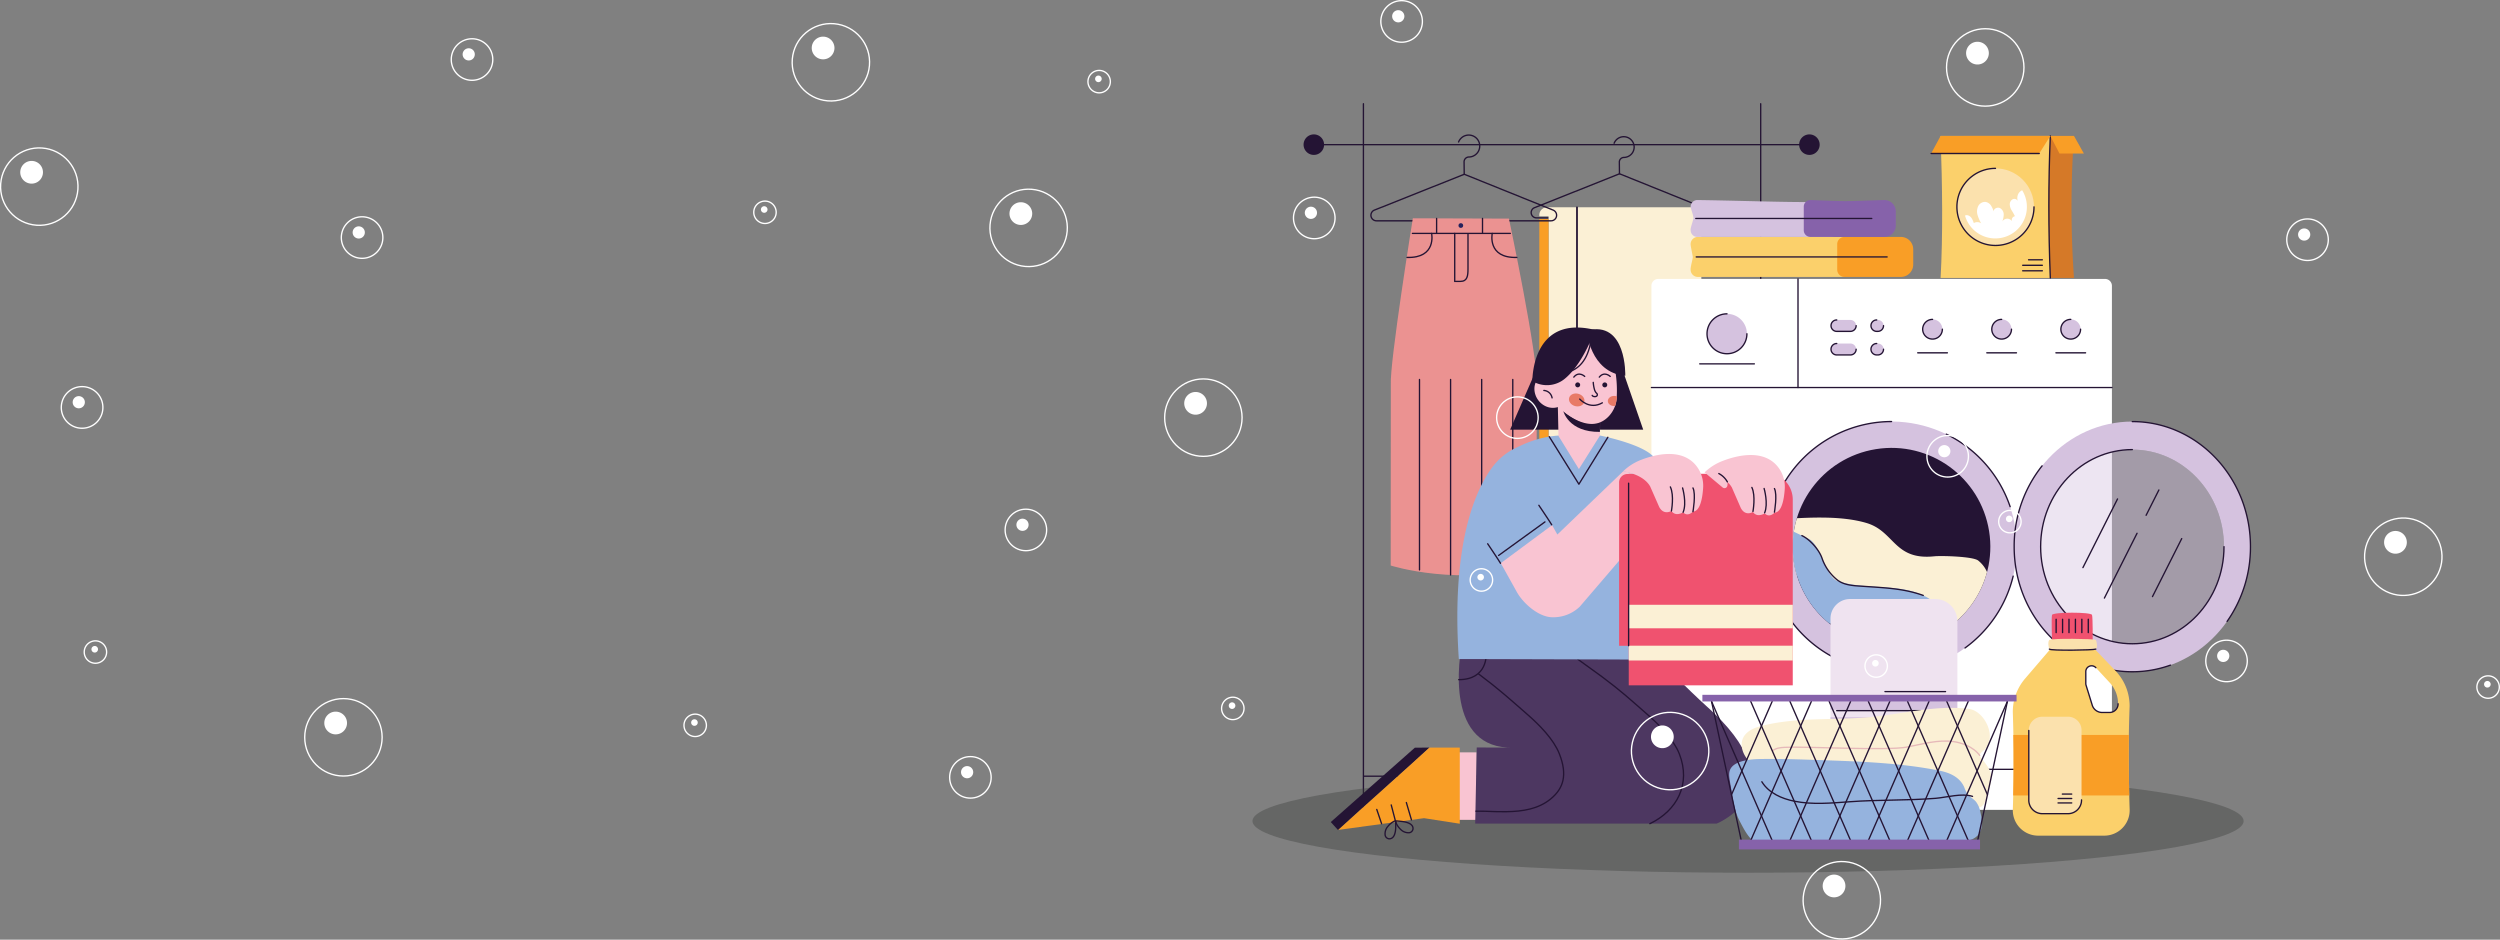 <svg xmlns="http://www.w3.org/2000/svg" xmlns:xlink="http://www.w3.org/1999/xlink" viewBox="0 0 1378.96 518.3"><rect x="0" y="0" width="1378.96" height="518.3" fill="#808080" stroke="none"/><defs><style>.cls-1,.cls-23,.cls-26,.cls-28,.cls-29,.cls-3{fill:none;}.cls-2{isolation:isolate;}.cls-3{stroke:#241434;}.cls-26,.cls-3{stroke-linecap:round;stroke-linejoin:round;}.cls-28,.cls-29,.cls-3{stroke-width:0.75px;}.cls-4{fill:#fbf0d5;}.cls-5{fill:#f99e26;}.cls-6{fill:#241434;}.cls-7{fill:#d73d3a;}.cls-8{fill:#eb9291;}.cls-9{fill:#25215c;}.cls-10{fill:#383938;opacity:0.37;mix-blend-mode:color-burn;}.cls-11{fill:#fff;}.cls-12,.cls-16{fill:#d5c2df;}.cls-13{clip-path:url(#clip-path);}.cls-14{fill:#95b3de;}.cls-15{fill:#efe3f0;}.cls-16{opacity:0.42;}.cls-17{fill:#d57928;}.cls-18{fill:#fbd06b;}.cls-19{fill:#fbe1ad;}.cls-20{fill:#f0526f;}.cls-21{fill:#8662aa;}.cls-22{fill:#f9c4d2;}.cls-23,.cls-29{stroke:#fff;}.cls-23,.cls-28,.cls-29{stroke-miterlimit:10;}.cls-24{fill:#4d3761;}.cls-25{fill:#e87a66;}.cls-26{stroke:#1a112a;}.cls-27{fill:#e2a2a4;}.cls-28{stroke:#e6b9b9;}</style><clipPath id="clip-path" transform="translate(663.81 -137.79)"><circle id="SVGID" class="cls-1" cx="379.53" cy="439.33" r="54.51" transform="translate(-64.46 65.26) rotate(-9.06)"/></clipPath></defs><g class="cls-2"><g id="Layer_1" data-name="Layer 1"><path class="cls-3" d="M275.9,252.36l-46.41-18.72-46.9,18.71a2.91,2.91,0,0,0,1.07,5.61h91.15A2.91,2.91,0,0,0,275.9,252.36Z" transform="translate(663.81 -137.79)"/><path class="cls-3" d="M229.46,233.64l-.07-6.45a2.55,2.55,0,0,1,2.56-2.56h0a5.72,5.72,0,0,0,5.61-6,5.77,5.77,0,0,0-5.52-5.43,5.71,5.71,0,0,0-5.52,3.6" transform="translate(663.81 -137.79)"/><path class="cls-4" d="M189.5,252.13h85.13V489.42H190.34V257.07h-5.08v-.7A4.24,4.24,0,0,1,189.5,252.13Z" transform="translate(663.81 -137.79)"/><rect class="cls-5" x="185.26" y="258.6" width="5.09" height="191.12" transform="translate(1039.41 570.53) rotate(180)"/><line class="cls-3" x1="869.84" y1="114.34" x2="869.84" y2="338.89"/><line class="cls-3" x1="869.84" y1="114.34" x2="869.84" y2="338.89"/><line class="cls-3" x1="935.95" y1="338.89" x2="856.19" y2="338.89"/><line class="cls-3" x1="932.38" y1="342.02" x2="932.38" y2="349.37"/><line class="cls-3" x1="920.5" y1="342.02" x2="920.5" y2="349.37"/><line class="cls-3" x1="908.61" y1="342.02" x2="908.61" y2="349.37"/><line class="cls-3" x1="896.73" y1="342.02" x2="896.73" y2="349.37"/><line class="cls-3" x1="884.85" y1="342.02" x2="884.85" y2="349.37"/><line class="cls-3" x1="872.96" y1="342.02" x2="872.96" y2="349.37"/><line class="cls-3" x1="861.08" y1="342.02" x2="861.08" y2="349.37"/><path class="cls-6" d="M339.89,217.58a5.66,5.66,0,1,1-5.66-5.66A5.67,5.67,0,0,1,339.89,217.58Z" transform="translate(663.81 -137.79)"/><line class="cls-3" x1="971.17" y1="57.23" x2="971.17" y2="450.7"/><line class="cls-3" x1="752.04" y1="450.7" x2="752.04" y2="57.23"/><line class="cls-3" x1="720.24" y1="79.79" x2="1002.96" y2="79.79"/><line class="cls-3" x1="752.43" y1="428.15" x2="971.17" y2="428.15"/><path class="cls-6" d="M66.54,217.58a5.66,5.66,0,1,1-5.66-5.66A5.66,5.66,0,0,1,66.54,217.58Z" transform="translate(663.81 -137.79)"/><path class="cls-3" d="M192.86,253.67l-49-19.76L94.33,253.66a3.07,3.07,0,0,0,1.14,5.93h96.24A3.07,3.07,0,0,0,192.86,253.67Z" transform="translate(663.81 -137.79)"/><path class="cls-3" d="M143.83,233.91l-.08-6.81a2.69,2.69,0,0,1,2.71-2.71h0a6.05,6.05,0,1,0-5.74-8.29" transform="translate(663.81 -137.79)"/><path class="cls-7" d="M120.13,260.87" transform="translate(663.81 -137.79)"/><path class="cls-8" d="M183.79,350c.93-14.78-15.3-91.62-15.3-91.62l-53-.18s-12.88,80-12.14,91.8l-.07,99.72s37.9,12.13,80.56,0Z" transform="translate(663.81 -137.79)"/><line class="cls-3" x1="779.06" y1="128.74" x2="833.07" y2="128.74"/><line class="cls-3" x1="817.73" y1="120.48" x2="817.73" y2="128.33"/><circle class="cls-9" cx="805.77" cy="124.4" r="1.3"/><path class="cls-3" d="M159.28,266.53s-2.91,13.74,13.57,13.25" transform="translate(663.81 -137.79)"/><path class="cls-3" d="M125.85,266.53s2.9,13.74-13.57,13.25" transform="translate(663.81 -137.79)"/><path class="cls-3" d="M145.91,267.05v19c0,3.84-.33,6.95-4.17,6.95H139" transform="translate(663.81 -137.79)"/><line class="cls-3" x1="802.4" y1="128.74" x2="802.4" y2="155.24"/><line class="cls-3" x1="792.41" y1="120.48" x2="792.41" y2="128.33"/><line class="cls-3" x1="834.42" y1="209.32" x2="834.42" y2="314.35"/><line class="cls-3" x1="817.27" y1="209.32" x2="817.27" y2="317.04"/><line class="cls-3" x1="800.12" y1="209.32" x2="800.12" y2="317.14"/><line class="cls-3" x1="782.97" y1="209.32" x2="782.97" y2="314.35"/><ellipse class="cls-10" cx="964.2" cy="452.87" rx="273.36" ry="28.51"/><path class="cls-11" d="M914.7,153.85h246.4a3.8,3.8,0,0,1,3.8,3.8V446.72a0,0,0,0,1,0,0h-254a0,0,0,0,1,0,0V157.64A3.8,3.8,0,0,1,914.7,153.85Z"/><line class="cls-3" x1="1164.9" y1="213.76" x2="910.9" y2="213.76"/><line class="cls-3" x1="1125.85" y1="424.36" x2="953.61" y2="424.36"/><path class="cls-12" d="M407.57,319.38a5.43,5.43,0,1,1-5.42-5.42A5.42,5.42,0,0,1,407.57,319.38Z" transform="translate(663.81 -137.79)"/><path class="cls-3" d="M407.57,319.38a5.43,5.43,0,1,1-5.42-5.42" transform="translate(663.81 -137.79)"/><path class="cls-12" d="M445.69,319.38a5.43,5.43,0,1,1-5.43-5.42A5.42,5.42,0,0,1,445.69,319.38Z" transform="translate(663.81 -137.79)"/><path class="cls-3" d="M445.69,319.38a5.43,5.43,0,1,1-5.43-5.42" transform="translate(663.81 -137.79)"/><path class="cls-12" d="M483.8,319.38a5.43,5.43,0,1,1-5.42-5.42A5.42,5.42,0,0,1,483.8,319.38Z" transform="translate(663.81 -137.79)"/><path class="cls-3" d="M483.8,319.38a5.43,5.43,0,1,1-5.42-5.42" transform="translate(663.81 -137.79)"/><line class="cls-3" x1="1057.79" y1="194.61" x2="1074.14" y2="194.61"/><line class="cls-3" x1="1095.9" y1="194.61" x2="1112.25" y2="194.61"/><line class="cls-3" x1="1134.02" y1="194.61" x2="1150.37" y2="194.61"/><path class="cls-12" d="M299.76,321.9a11,11,0,1,1-11-11A11,11,0,0,1,299.76,321.9Z" transform="translate(663.81 -137.79)"/><path class="cls-3" d="M299.76,321.9a11,11,0,1,1-11-11" transform="translate(663.81 -137.79)"/><line class="cls-3" x1="937.56" y1="200.7" x2="967.66" y2="200.7"/><line class="cls-3" x1="991.75" y1="153.85" x2="991.75" y2="213.76"/><path class="cls-12" d="M356.83,320.57h-7.55a3.15,3.15,0,0,1-3.15-3.15h0a3.15,3.15,0,0,1,3.15-3.15h7.55a3.15,3.15,0,0,1,3.15,3.15h0A3.15,3.15,0,0,1,356.83,320.57Z" transform="translate(663.81 -137.79)"/><path class="cls-12" d="M356.83,333.57h-7.55a3.15,3.15,0,0,1-3.15-3.15h0a3.15,3.15,0,0,1,3.15-3.15h7.55a3.15,3.15,0,0,1,3.15,3.15h0A3.15,3.15,0,0,1,356.83,333.57Z" transform="translate(663.81 -137.79)"/><path class="cls-12" d="M372,320.57h-.62a3.15,3.15,0,0,1-3.15-3.15h0a3.15,3.15,0,0,1,3.15-3.15H372a3.15,3.15,0,0,1,3.15,3.15h0A3.15,3.15,0,0,1,372,320.57Z" transform="translate(663.81 -137.79)"/><path class="cls-12" d="M372,333.57h-.62a3.15,3.15,0,0,1-3.15-3.15h0a3.15,3.15,0,0,1,3.15-3.15H372a3.15,3.15,0,0,1,3.15,3.15h0A3.15,3.15,0,0,1,372,333.57Z" transform="translate(663.81 -137.79)"/><path class="cls-3" d="M360,317.42h0a3.15,3.15,0,0,1-3.15,3.15h-7.55a3.15,3.15,0,0,1-3.15-3.15h0a3.15,3.15,0,0,1,3.15-3.15" transform="translate(663.81 -137.79)"/><path class="cls-3" d="M360,330.42h0a3.15,3.15,0,0,1-3.15,3.15h-7.55a3.15,3.15,0,0,1-3.15-3.15h0a3.15,3.15,0,0,1,3.15-3.15" transform="translate(663.81 -137.79)"/><path class="cls-3" d="M375.11,317.42h0a3.15,3.15,0,0,1-3.15,3.15h-.62a3.15,3.15,0,0,1-3.15-3.15h0a3.15,3.15,0,0,1,3.15-3.15" transform="translate(663.81 -137.79)"/><path class="cls-3" d="M375.11,330.42h0a3.15,3.15,0,0,1-3.15,3.15h-.62a3.15,3.15,0,0,1-3.15-3.15h0a3.15,3.15,0,0,1,3.15-3.15" transform="translate(663.81 -137.79)"/><circle class="cls-12" cx="379.53" cy="439.33" r="69.02" transform="translate(526.09 37.92) rotate(-22.17)"/><path class="cls-3" d="M406.4,502.92a69,69,0,1,1-26.87-132.61" transform="translate(663.81 -137.79)"/><path class="cls-3" d="M446.62,455.58a69.08,69.08,0,0,1-26.55,39.61" transform="translate(663.81 -137.79)"/><circle class="cls-6" cx="379.53" cy="439.33" r="54.51" transform="translate(599.35 -72.52) rotate(-9.06)"/><g class="cls-13"><path class="cls-4" d="M293.82,431.59c6.51-5.53,15.53-6.86,24.05-7.4,14.91-.93,33.57-2.19,47.9,2.09,15.55,4.65,15.11,20.71,37.42,18.35,3.65-.38,21.31.05,24.16,2.36,10.64,8.59,4.82,23.34,6,28.4,1.1,4.82-20.6,6.35-24,6.7-6,.63-12.08-.62-17.92-1.73a175.8,175.8,0,0,0-31.89-3.07" transform="translate(663.81 -137.79)"/><path class="cls-14" d="M312.89,426.51c7.6,1.69,13.93,5.23,20.86,8.46s9.14,21.26,16.39,23.49c17.84,5.48,38.77-.16,53.15,11.73a9.59,9.59,0,0,1,3.24,3.87c1,2.91-1.09,6.18-3.87,7.52-3.82,1.85-10.35,2.49-14.62,2.53-7.23.06-14.49-.4-21.7-.87-14.47-.94-28.91-2.36-43.41-2.69-6.66-.15-13.44-.05-19.77,2" transform="translate(663.81 -137.79)"/></g><path class="cls-3" d="M330.09,433.23c4.44,2.09,9.46,7.77,11.08,12.41a26.18,26.18,0,0,0,8.63,12.2c3.76,2.77,8.75,3,13.41,3.3,11.85.86,22.6,1.08,33.79,5.07" transform="translate(663.81 -137.79)"/><path class="cls-15" d="M403.58,468.2h-46.9A10.81,10.81,0,0,0,345.86,479v13.5h0v52.71a3.28,3.28,0,0,0,3.27,3.27h63.46a3.28,3.28,0,0,0,3.27-3.27V480.48A12.28,12.28,0,0,0,403.58,468.2Z" transform="translate(663.81 -137.79)"/><rect class="cls-12" x="1009.68" y="385.08" width="69.9" height="6.41"/><rect class="cls-12" x="1009.68" y="395.6" width="69.9" height="3.84"/><path class="cls-3" d="M409.76,377.27a69.21,69.21,0,0,1,35.19,40" transform="translate(663.81 -137.79)"/><ellipse class="cls-16" cx="1176.15" cy="301.54" rx="50.57" ry="53.55"/><path class="cls-12" d="M512.34,370.31c-36,0-65.17,30.9-65.17,69s29.18,69,65.17,69,65.17-30.9,65.17-69S548.33,370.31,512.34,370.31Zm0,122.57c-27.89,0-50.57-24-50.57-53.55s22.68-53.55,50.57-53.55,50.57,24,50.57,53.55S540.22,492.88,512.34,492.88Z" transform="translate(663.81 -137.79)"/><path class="cls-3" d="M562.91,439.33c0,29.53-22.69,53.55-50.57,53.55s-50.57-24-50.57-53.55,22.68-53.55,50.57-53.55" transform="translate(663.81 -137.79)"/><line class="cls-3" x1="1148.91" y1="313.08" x2="1167.99" y2="275.22"/><line class="cls-3" x1="1183.76" y1="284.22" x2="1190.8" y2="270.27"/><line class="cls-3" x1="1160.75" y1="329.88" x2="1178.76" y2="294.15"/><line class="cls-3" x1="1187.28" y1="329.06" x2="1203.4" y2="297.09"/><path class="cls-3" d="M564.63,480.54a71.45,71.45,0,0,0,12.88-41.21c0-38.12-29.18-69-65.17-69" transform="translate(663.81 -137.79)"/><path class="cls-3" d="M462.57,394.76a71.22,71.22,0,0,0-15.4,44.57c0,38.12,29.18,69,65.17,69a62,62,0,0,0,21-3.65" transform="translate(663.81 -137.79)"/><line class="cls-3" x1="1073.12" y1="381.47" x2="1039.73" y2="381.47"/><line class="cls-3" x1="1059.47" y1="391.98" x2="1013.11" y2="391.98"/><path class="cls-17" d="M480.16,291.08H419.65V212.76h60.51A562.23,562.23,0,0,0,480.16,291.08Z" transform="translate(663.81 -137.79)"/><path class="cls-18" d="M467.11,291.08H406.6c1.27-23.32,1-49.93,0-78.32h60.51Q465.51,250.76,467.11,291.08Z" transform="translate(663.81 -137.79)"/><path class="cls-3" d="M467.11,212.76q-1.61,38,0,78.32" transform="translate(663.81 -137.79)"/><polygon class="cls-5" points="1070.41 74.98 1065.17 84.67 1124.8 84.67 1130.93 74.98 1070.41 74.98"/><line class="cls-3" x1="1065.17" y1="84.67" x2="1124.8" y2="84.67"/><polygon class="cls-5" points="1143.98 74.98 1130.93 74.98 1135.97 84.67 1149.42 84.67 1143.98 74.98"/><circle class="cls-19" cx="436.85" cy="251.92" r="21.26" transform="translate(613.63 244.9) rotate(-45)"/><path class="cls-3" d="M458.11,251.92a21.26,21.26,0,1,1-21.26-21.26" transform="translate(663.81 -137.79)"/><path class="cls-11" d="M451.64,242.73a4.31,4.31,0,0,0-2,1.66,5.24,5.24,0,0,0-.4,4.55,2.07,2.07,0,0,0-2.83-1.27,3.16,3.16,0,0,0-1.66,2.93,6.92,6.92,0,0,0,1.11,3.35,28.7,28.7,0,0,1,1.74,3.11,2.08,2.08,0,0,0-1.63,2.76,3.14,3.14,0,0,0-5.61.77,11.67,11.67,0,0,0,1.05-4.39,4,4,0,0,0-2.18-3.69c-1.4-.57-3.34.36-3.39,1.87a11.78,11.78,0,0,0-1.48-3.27,4.55,4.55,0,0,0-2.92-1.94,4.22,4.22,0,0,0-4.1,2.33,6.89,6.89,0,0,0-.36,4.9,21.07,21.07,0,0,0,2,4.58,3.77,3.77,0,0,0-4.07-.15,10.83,10.83,0,0,0-1.24-2.75,3.68,3.68,0,0,0-2.3-1.59,2.16,2.16,0,0,0-1.32.22,17.41,17.41,0,1,0,31.52-14Z" transform="translate(663.81 -137.79)"/><line class="cls-3" x1="1126.51" y1="149.37" x2="1115.69" y2="149.37"/><line class="cls-3" x1="1126.51" y1="146.33" x2="1115.69" y2="146.33"/><line class="cls-3" x1="1126.51" y1="143.3" x2="1118.93" y2="143.3"/><path class="cls-18" d="M510.43,543.18q.12-8.1.42-15.88a28.13,28.13,0,0,0-7.73-19.45L490.63,494.8H468l-14.86,17.36a28.2,28.2,0,0,0-6.72,18.34q.21,6.51.32,12.68c.21,12,.16,23-.09,33.39q-.09,4-.23,7.94a14,14,0,0,0,13.69,14.21h37.08a14,14,0,0,0,13.69-14.21q-.14-4-.22-7.94Q510.21,559.3,510.43,543.18Zm-23.75-34.82a3.2,3.2,0,0,1,5.54-2.3l7.78,8.41A17,17,0,0,1,504.48,526a4.69,4.69,0,0,1-4.61,4.78h-4.26a5.69,5.69,0,0,1-5.39-4.08l-3.38-10.9a3.51,3.51,0,0,1-.16-1Z" transform="translate(663.81 -137.79)"/><path class="cls-5" d="M446.62,576.57c.25-10.37.3-21.41.09-33.39h63.72q-.24,16.11.2,33.39Z" transform="translate(663.81 -137.79)"/><path class="cls-19" d="M477,533.12H462.57a7.47,7.47,0,0,0-7.33,7.6V579a7.47,7.47,0,0,0,7.33,7.6H477a7.47,7.47,0,0,0,7.33-7.6V540.72A7.47,7.47,0,0,0,477,533.12Z" transform="translate(663.81 -137.79)"/><path class="cls-3" d="M455.24,540.72V579a7.47,7.47,0,0,0,7.33,7.6H477a7.47,7.47,0,0,0,7.33-7.6" transform="translate(663.81 -137.79)"/><line class="cls-3" x1="1142.72" y1="442.89" x2="1135.2" y2="442.89"/><line class="cls-3" x1="1142.72" y1="440.44" x2="1135.2" y2="440.44"/><line class="cls-3" x1="1142.72" y1="438" x2="1137.56" y2="438"/><path class="cls-20" d="M468.05,491.26s-.42-12.65,0-14.28,21.59-1.69,22.07,0,.36,14.28.36,14.28Z" transform="translate(663.81 -137.79)"/><path class="cls-19" d="M466.59,490.76c-.94.85-.55,4.13,0,5.07s24.38.61,25.6,0,.5-4.41,0-5.07S467.63,489.82,466.59,490.76Z" transform="translate(663.81 -137.79)"/><path class="cls-3" d="M466.59,495.83c.54.94,24.38.61,25.6,0" transform="translate(663.81 -137.79)"/><line class="cls-3" x1="1134.13" y1="341.59" x2="1134.13" y2="348.93"/><line class="cls-3" x1="1137.68" y1="341.59" x2="1137.68" y2="348.93"/><line class="cls-3" x1="1141.22" y1="341.59" x2="1141.22" y2="348.93"/><line class="cls-3" x1="1144.77" y1="341.59" x2="1144.77" y2="348.93"/><line class="cls-3" x1="1148.31" y1="341.59" x2="1148.31" y2="348.93"/><line class="cls-3" x1="1151.86" y1="341.59" x2="1151.86" y2="348.93"/><path class="cls-3" d="M504.48,526a4.69,4.69,0,0,1-4.61,4.78h-4.26a5.69,5.69,0,0,1-5.39-4.08l-3.38-10.9a3.51,3.51,0,0,1-.16-1v-6.44a3.2,3.2,0,0,1,5.54-2.3" transform="translate(663.81 -137.79)"/><path class="cls-18" d="M272.71,268.47h79.08a6.83,6.83,0,0,1,6.83,6.83v8.41a6.83,6.83,0,0,1-6.83,6.83H272.71a4,4,0,0,1-4-4c-.12-1.63,1.29-6.14,1.19-7.06-.11-1.1-1.29-6.34-1.19-7.07A4,4,0,0,1,272.71,268.47Z" transform="translate(663.81 -137.79)"/><path class="cls-5" d="M353.57,268.47h31.09a6.83,6.83,0,0,1,6.83,6.83v8.41a6.83,6.83,0,0,1-6.83,6.83H353.57a4,4,0,0,1-4-4V272.44A4,4,0,0,1,353.57,268.47Z" transform="translate(663.81 -137.79)"/><line class="cls-3" x1="935.62" y1="141.72" x2="1040.89" y2="141.72"/><path class="cls-12" d="M272.4,248.13c28.86.38,64.88,1.93,73.17.56,3.48,0,6,2.25,6,5.73v7.76a6.3,6.3,0,0,1-6.3,6.29H272.4a3.66,3.66,0,0,1-3.66-3.66c-.36-.71,1.32-5.22,1.52-6.51s-1.5-5.33-1.52-6.52A3.65,3.65,0,0,1,272.4,248.13Z" transform="translate(663.81 -137.79)"/><path class="cls-21" d="M334.78,248.13c23.29.83,15.61.75,40.81,0a6.28,6.28,0,0,1,6.29,6.29v7.76a6.29,6.29,0,0,1-6.29,6.29H334.78a3.66,3.66,0,0,1-3.66-3.66v-13A3.65,3.65,0,0,1,334.78,248.13Z" transform="translate(663.81 -137.79)"/><line class="cls-3" x1="935.38" y1="120.51" x2="1032.42" y2="120.51"/><rect class="cls-22" x="137.77" y="552.78" width="12.91" height="37.23" transform="translate(952.27 1005) rotate(180)"/><path class="cls-23" d="M141.17,574.37" transform="translate(663.81 -137.79)"/><path class="cls-24" d="M143.24,490.09c.54-2.16,1.09-3.65,1.51-4.92h92c0,.8,6.25,7.93,6.21,8.74,0,0,27.69,27.38,34.09,33,52.69,46.67,6,65.17,6,65.17H149.88l.86-42,20.4.08C133.47,551.38,140.34,501.74,143.24,490.09Z" transform="translate(663.81 -137.79)"/><path class="cls-3" d="M246.24,592.12c15.05-7.21,22.77-21.91,16.23-38.53-3.18-8.09-11.15-16.08-17.66-21.76-9.64-8.41-13.79-12.38-25.12-20.86l-22.13-16" transform="translate(663.81 -137.79)"/><path class="cls-3" d="M151.85,509.6c11.33,8.48,17.16,13.82,26.79,22.23,6.52,5.68,14.49,13.67,17.67,21.76,4.57,11.64,2.29,19-4.65,24.77s-15.78,7-24.41,7.15c-8.45.1-8.52-.31-16.93-.29" transform="translate(663.81 -137.79)"/><path class="cls-3" d="M155.94,498.45s1,14.23-15.13,14.23" transform="translate(663.81 -137.79)"/><path class="cls-6" d="M74.12,595.52l-3.9-4.31,46.36-41,8.09-.08c-8.79,8.23-38.39,34.4-50.32,45.42Z" transform="translate(663.81 -137.79)"/><path class="cls-5" d="M74.35,595.56c11.93-11,41.53-37.19,50.32-45.42h16.71v42l-19.71-3.06Z" transform="translate(663.81 -137.79)"/><line class="cls-3" x1="778.53" y1="452.22" x2="775.72" y2="442.67"/><line class="cls-3" x1="767.38" y1="444" x2="769.84" y2="453.42"/><line class="cls-3" x1="759.4" y1="446.48" x2="762.06" y2="454.33"/><path class="cls-3" d="M106.07,590.78a1.06,1.06,0,0,0,.08.66,10.12,10.12,0,0,0,2.45,3.68,6.09,6.09,0,0,0,4.71,2,2.39,2.39,0,0,0,2.28-2.32c0-2.73-3.61-3.56-5.69-3.85-.85-.12-1.7-.2-2.56-.27C106.67,590.63,106.19,590.49,106.07,590.78Z" transform="translate(663.81 -137.79)"/><path class="cls-3" d="M105.84,590.65a1.05,1.05,0,0,0-.65.14,10.37,10.37,0,0,0-3.43,2.78,6.11,6.11,0,0,0-1.54,4.89,2.38,2.38,0,0,0,2.52,2c2.72-.24,3.21-3.92,3.3-6,0-.86,0-1.72,0-2.58C106.05,591.23,106.14,590.74,105.84,590.65Z" transform="translate(663.81 -137.79)"/><polygon class="cls-6" points="895.25 204.81 906.37 237 832.97 237 850.34 197.19 895.25 204.81"/><path class="cls-14" d="M159.43,395.37a34.92,34.92,0,0,1,11.88-10.05l4.77-2.24A58.38,58.38,0,0,1,196.17,378h22.47s20,3.94,27.83,10.11a55.33,55.33,0,0,1,12.32,14.42c4.11,6.53,8.06,17.12,10.45,21.94l-24,9.47c4,25.89,4.92,41.65,7.64,67.69l-105.3-.32h-6.73C136.59,437.66,150,408,159.43,395.37Z" transform="translate(663.81 -137.79)"/><polygon class="cls-22" points="859.64 240.47 859.14 217.7 882.63 217.41 882.53 240.22 870.89 258.73 859.64 240.47"/><path class="cls-6" d="M218.74,370.38s-8.45,4-20.29-5.92c0,0,2.77,11.77,20.23,11.56Z" transform="translate(663.81 -137.79)"/><path class="cls-22" d="M186,345.48a14.9,14.9,0,0,1,3.87-1.77,40.44,40.44,0,0,1,1.43-13.1,1.94,1.94,0,0,1,.66-.81,8.87,8.87,0,0,1,4.06-1.88,80.59,80.59,0,0,1,19.05-1.59,10.42,10.42,0,0,1,8.91,5.93c3.92,8.22,4.28,18.13,4,24.07,0,.18,0,.36,0,.53a16.47,16.47,0,0,1-4.33,10.45c-9.78,10.47-23.48-.86-27.88-5.05h-.05c-5.07,1.72-10.4-1.24-12.39-6.08C181.78,352.36,182.45,347.89,186,345.48Z" transform="translate(663.81 -137.79)"/><path class="cls-6" d="M205.06,350.13a1.36,1.36,0,0,1,1.31-1.41,1.38,1.38,0,0,1,1.41,1.32,1.36,1.36,0,1,1-2.72.09Z" transform="translate(663.81 -137.79)"/><path class="cls-6" d="M220,350.13a1.36,1.36,0,1,1,1.41,1.32A1.36,1.36,0,0,1,220,350.13Z" transform="translate(663.81 -137.79)"/><path class="cls-25" d="M226.37,356.18c-1.89.07-3.38,1.37-3.32,2.9s1.64,2.71,3.53,2.64a4.51,4.51,0,0,0,.53-.07,25.7,25.7,0,0,0,1-5.16A4,4,0,0,0,226.37,356.18Z" transform="translate(663.81 -137.79)"/><path class="cls-25" d="M210.06,359.55c-.52,1.86-2.81,2.86-5.12,2.22s-3.76-2.68-3.24-4.54,2.81-2.86,5.12-2.22S210.58,357.68,210.06,359.55Z" transform="translate(663.81 -137.79)"/><path class="cls-3" d="M215,348.72a19.86,19.86,0,0,0,.71,4.07c.66,1.91,1.34,1.84,1.49,2.43.42,1.63-2.28,1.69-2.78.66" transform="translate(663.81 -137.79)"/><path class="cls-3" d="M207.54,357.91s5.33,6.17,12.47,2.07" transform="translate(663.81 -137.79)"/><path class="cls-3" d="M210.28,345.41s-3.19-3.1-6,.39" transform="translate(663.81 -137.79)"/><path class="cls-3" d="M224.34,345.41s-3.19-3.1-6,.39" transform="translate(663.81 -137.79)"/><line class="cls-26" x1="904.57" y1="284.6" x2="908.17" y2="296.16"/><path class="cls-3" d="M187.77,353.16a4.93,4.93,0,0,1,4.52,4.08" transform="translate(663.81 -137.79)"/><path class="cls-6" d="M216.05,319.77c-5.87,15-11.84,23-16.93,27.08A15.48,15.48,0,0,1,181.43,348h0s-.67-37,34.62-28.2Z" transform="translate(663.81 -137.79)"/><path class="cls-3" d="M191,342.89s19.22,6.23,22.81-17.66" transform="translate(663.81 -137.79)"/><path class="cls-6" d="M211.38,320.13s1.71,23.23,21.29,24.93C232.67,345.06,233.62,314.17,211.38,320.13Z" transform="translate(663.81 -137.79)"/><polygon class="cls-27" points="898.31 257.1 898.31 257.1 898.31 257.1 898.31 257.1"/><path class="cls-22" d="M192.29,427.46l2.91,5.17,36.36-34.92c2.24.33,9.25,1.74,12.07,6.68l4,9.1c2.07,3.85,5.37,1.73,5.37,1.73a3.07,3.07,0,0,0,2.38,1.41l-47.81,55.78A21,21,0,0,1,192,478.24c-7.29-.32-15.55-7.52-19.13-13.88L164,448.42Z" transform="translate(663.81 -137.79)"/><path class="cls-20" d="M233.91,399.24h.67v-.12h77c7.44,0,13.47,6.41,13.47,14.31V515.81H234.58V494h-5.34v-90A4.68,4.68,0,0,1,233.91,399.24Z" transform="translate(663.81 -137.79)"/><rect class="cls-4" x="898.4" y="333.59" width="90.47" height="12.97"/><rect class="cls-4" x="898.4" y="356.16" width="90.47" height="8.16"/><path class="cls-22" d="M231.43,397.79a29.66,29.66,0,0,1,10-6.37c7.81-3,21-6.17,29.09,1.82a17.75,17.75,0,0,1,5.08,13.84c-.39,5.68-1.68,12.77-5.65,12.92,0,0-2.76,3.13-5.4.36a6.27,6.27,0,0,1-3.47,1,3.84,3.84,0,0,1-3-1.76s-4.11,2.64-6.69-2.15l-5-11.36c-3.52-6.15-12.26-7.91-15-8.33Z" transform="translate(663.81 -137.79)"/><path class="cls-3" d="M270,420s1.72-9.7,0-13.06" transform="translate(663.81 -137.79)"/><path class="cls-3" d="M264.28,406.94s2.42,8.39.29,13.42" transform="translate(663.81 -137.79)"/><path class="cls-3" d="M258.12,419.63s1.62-8.6-.59-13.26" transform="translate(663.81 -137.79)"/><path class="cls-22" d="M286.45,392c7.8-3,21-6.18,29.09,1.82a17.73,17.73,0,0,1,5.08,13.84c-.4,5.67-1.68,12.76-5.65,12.91,0,0-2.76,3.13-5.4.37a6.3,6.3,0,0,1-3.47,1,3.81,3.81,0,0,1-3-1.76s-4.11,2.64-6.69-2.15l-4.95-11.35a12.5,12.5,0,0,0-2.51-3.07,4.72,4.72,0,0,1,0,2.21,1.6,1.6,0,0,1-2.46.95l-10.08-8.42A29.66,29.66,0,0,1,286.45,392Z" transform="translate(663.81 -137.79)"/><path class="cls-3" d="M314.94,420.28s1.71-9.7,0-13" transform="translate(663.81 -137.79)"/><path class="cls-3" d="M309.25,407.23s2.41,8.39.28,13.42" transform="translate(663.81 -137.79)"/><path class="cls-3" d="M303.09,419.91s1.61-8.59-.6-13.26" transform="translate(663.81 -137.79)"/><path class="cls-3" d="M284.28,399a11.6,11.6,0,0,1,4.69,4.58" transform="translate(663.81 -137.79)"/><line class="cls-3" x1="898.31" y1="266.54" x2="898.31" y2="356.16"/><path class="cls-3" d="M192.08,427.25c-.76-1.39-7.08-10.75-7.08-10.75" transform="translate(663.81 -137.79)"/><path class="cls-3" d="M163.85,448.48c-.77-1.39-7.08-10.75-7.08-10.75" transform="translate(663.81 -137.79)"/><polyline class="cls-3" points="886.86 241.2 870.89 267.07 854.55 240.87"/><line class="cls-3" x1="852.17" y1="287.88" x2="826.62" y2="306.37"/><path class="cls-4" d="M339.42,565.09c-6.8-.81-13.69-.09-20.52-.6s-14-2.49-18.56-7.57c-3.29-3.64-5-9.6-1.64-13.77,2.41-3,6.17-4.22,9.78-5.12,19.53-4.84,39.95-2.82,59.93-4.77,18-1.75,35.91-6.72,53.82-4.45,8.91,1.13,16.14,16.47,7.91,23.12-.9.72-2.07,1.61-1.8,2.77a2.56,2.56,0,0,0,.54,1c2.76,3.68,5.82,6.68,5.7,11.74-.06,2.53-1.24,4.86-1.92,7.28-.82,2.91-1.18,6.43-3.66,8-2.07,1.28-4.81.49-6.69-1.1s-3.13-3.82-4.59-5.83a31.35,31.35,0,0,0-10.21-9.09c-5.06-2.8-11.11-3-16.71-3.61-6.26-.7-12.54-1.14-18.81-1.5-12.59-.72-25.19-1.11-37.73-2.55" transform="translate(663.81 -137.79)"/><path class="cls-28" d="M428.34,554.7c-3.8-5.34-10.85-7.33-14.55-7.84-8.69-1.22-17.23,1.38-25.69,3-11.17,2.14-56.27-.47-67.48.15-2.5.14-5.23.38-7,2.22" transform="translate(663.81 -137.79)"/><path class="cls-14" d="M368.94,604.64l-53.66.39a24.25,24.25,0,0,1-7.46-.74c-6.26-2-9.21-8.2-12.05-13.62-2.59-4.93-3.51-10.48-4.41-15.93l-1.05-6.37c-.33-2-.65-4.18.19-6.07,1-2.3,3.52-3.66,6-4.44,4.13-1.29,8.54-1.41,12.88-1.44,10.37-.08,20.75.28,31.11.63,21.92.76,44,1.53,65.45,5.81,5.58,1.11,11.1,3.45,13.63,9a22.72,22.72,0,0,0,1.71,3.67c1.28,1.83,3.44,2.82,4.87,4.53a13.44,13.44,0,0,1,2.4,5.75c1,4.21,1.52,9.12-1.21,12.44S420.11,601.9,416,602q-5.07.15-10.16.12c-2.65,0-4.72.76-7.27,1.06-6.85.82-14,.54-20.93.46" transform="translate(663.81 -137.79)"/><path class="cls-3" d="M308,569c3.78,6.18,11,9.36,18,10.74,10,2,20.23,1,30.35.29,15.82-1.19,31.72-.63,47.52-1.9,5.84-.48,14.6-3,20.33-1.07" transform="translate(663.81 -137.79)"/><line class="cls-3" x1="960.34" y1="463.12" x2="944.07" y2="386.92"/><line class="cls-3" x1="1090.96" y1="463.12" x2="1107.24" y2="386.92"/><line class="cls-3" x1="977.49" y1="463.58" x2="944.07" y2="386.92"/><line class="cls-3" x1="955.06" y1="438.37" x2="977.49" y2="386.92"/><line class="cls-3" x1="999.11" y1="463.58" x2="965.69" y2="386.92"/><line class="cls-3" x1="965.69" y1="463.58" x2="999.11" y2="386.92"/><line class="cls-3" x1="1020.74" y1="463.58" x2="987.32" y2="386.92"/><line class="cls-3" x1="987.32" y1="463.58" x2="1020.74" y2="386.92"/><line class="cls-3" x1="1042.37" y1="463.58" x2="1008.94" y2="386.92"/><line class="cls-3" x1="1008.94" y1="463.58" x2="1042.37" y2="386.92"/><line class="cls-3" x1="1063.99" y1="463.58" x2="1030.57" y2="386.92"/><line class="cls-3" x1="1030.57" y1="463.58" x2="1063.99" y2="386.92"/><line class="cls-3" x1="1085.62" y1="463.58" x2="1052.19" y2="386.92"/><line class="cls-3" x1="1052.19" y1="463.58" x2="1085.62" y2="386.92"/><line class="cls-3" x1="1096.25" y1="438.37" x2="1073.82" y2="386.92"/><line class="cls-3" x1="1073.82" y1="463.58" x2="1107.24" y2="386.92"/><rect class="cls-21" x="959.16" y="463.12" width="132.98" height="5.4"/><rect class="cls-21" x="939.01" y="383.25" width="173.29" height="3.66"/><circle class="cls-29" cx="661.78" cy="444.82" r="21.35" transform="translate(597.87 632.97) rotate(-58.03)"/><path class="cls-11" d="M663.76,436.93a6.27,6.27,0,1,1-6.27-6.27A6.27,6.27,0,0,1,663.76,436.93Z" transform="translate(663.81 -137.79)"/><circle class="cls-29" cx="1095.03" cy="37.2" r="21.35"/><path class="cls-11" d="M433.2,167.1a6.27,6.27,0,1,1-6.27-6.27A6.26,6.26,0,0,1,433.2,167.1Z" transform="translate(663.81 -137.79)"/><circle class="cls-29" cx="-205.52" cy="172.14" r="21.35" transform="translate(303.69 -184.66) rotate(-85.27)"/><path class="cls-11" d="M-203.53,164.25a6.27,6.27,0,0,1-6.27,6.27,6.27,6.27,0,0,1-6.27-6.27A6.27,6.27,0,0,1-209.8,158,6.27,6.27,0,0,1-203.53,164.25Z" transform="translate(663.81 -137.79)"/><circle class="cls-29" cx="189.43" cy="406.69" r="21.35"/><path class="cls-11" d="M-472.4,536.59a6.27,6.27,0,0,1-6.27,6.27,6.27,6.27,0,0,1-6.26-6.27,6.27,6.27,0,0,1,6.26-6.27A6.27,6.27,0,0,1-472.4,536.59Z" transform="translate(663.81 -137.79)"/><circle class="cls-29" cx="-642.09" cy="240.7" r="21.35" transform="translate(-172.85 -554.62) rotate(-85.93)"/><path class="cls-11" d="M-640.11,232.81a6.26,6.26,0,0,1-6.26,6.27,6.27,6.27,0,0,1-6.27-6.27,6.27,6.27,0,0,1,6.27-6.26A6.26,6.26,0,0,1-640.11,232.81Z" transform="translate(663.81 -137.79)"/><circle class="cls-29" cx="257.41" cy="552.08" r="21.35" transform="translate(324.9 538.61) rotate(-76.78)"/><path class="cls-11" d="M259.39,544.19a6.27,6.27,0,1,1-6.27-6.26A6.27,6.27,0,0,1,259.39,544.19Z" transform="translate(663.81 -137.79)"/><circle class="cls-29" cx="663.76" cy="230.36" r="21.35"/><path class="cls-11" d="M1.93,360.26a6.27,6.27,0,0,1-6.27,6.27,6.27,6.27,0,0,1-6.27-6.27A6.27,6.27,0,0,1-4.34,354,6.27,6.27,0,0,1,1.93,360.26Z" transform="translate(663.81 -137.79)"/><path class="cls-29" d="M620.44,270A11.45,11.45,0,1,1,609,258.56,11.45,11.45,0,0,1,620.44,270Z" transform="translate(663.81 -137.79)"/><path class="cls-11" d="M610.5,267.16a3.36,3.36,0,1,1-3.36-3.36A3.35,3.35,0,0,1,610.5,267.16Z" transform="translate(663.81 -137.79)"/><circle class="cls-29" cx="564.35" cy="502.41" r="11.45" transform="translate(636.74 834.86) rotate(-80.17)"/><path class="cls-11" d="M565.86,499.56a3.37,3.37,0,1,1-3.36-3.36A3.36,3.36,0,0,1,565.86,499.56Z" transform="translate(663.81 -137.79)"/><path class="cls-29" d="M72.58,258a11.46,11.46,0,1,1-11.46-11.45A11.46,11.46,0,0,1,72.58,258Z" transform="translate(663.81 -137.79)"/><path class="cls-11" d="M62.64,255.16a3.37,3.37,0,1,1-3.36-3.36A3.36,3.36,0,0,1,62.64,255.16Z" transform="translate(663.81 -137.79)"/><path class="cls-29" d="M-607.06,362.5A11.45,11.45,0,0,1-618.51,374,11.44,11.44,0,0,1-630,362.5a11.45,11.45,0,0,1,11.45-11.45A11.45,11.45,0,0,1-607.06,362.5Z" transform="translate(663.81 -137.79)"/><path class="cls-11" d="M-617,359.65a3.36,3.36,0,0,1-3.36,3.36,3.35,3.35,0,0,1-3.36-3.36,3.35,3.35,0,0,1,3.36-3.36A3.36,3.36,0,0,1-617,359.65Z" transform="translate(663.81 -137.79)"/><circle class="cls-29" cx="836.97" cy="230.36" r="11.45"/><circle class="cls-29" cx="410.49" cy="389.5" r="11.45" transform="translate(509.28 220.72) rotate(-40.36)"/><path class="cls-11" d="M412,386.65a3.36,3.36,0,1,1-3.36-3.36A3.35,3.35,0,0,1,412,386.65Z" transform="translate(663.81 -137.79)"/><path class="cls-29" d="M-392,170.63a11.45,11.45,0,0,1-11.45,11.45,11.45,11.45,0,0,1-11.45-11.45,11.45,11.45,0,0,1,11.45-11.45A11.44,11.44,0,0,1-392,170.63Z" transform="translate(663.81 -137.79)"/><path class="cls-11" d="M-401.91,167.78a3.36,3.36,0,0,1-3.36,3.36,3.37,3.37,0,0,1-3.36-3.36,3.36,3.36,0,0,1,3.36-3.36A3.35,3.35,0,0,1-401.91,167.78Z" transform="translate(663.81 -137.79)"/><path class="cls-29" d="M-605,497.45a6.18,6.18,0,0,1-6.17,6.18,6.18,6.18,0,0,1-6.18-6.18,6.18,6.18,0,0,1,6.18-6.17A6.17,6.17,0,0,1-605,497.45Z" transform="translate(663.81 -137.79)"/><path class="cls-11" d="M-609.75,495.91a1.81,1.81,0,0,1-1.81,1.82,1.81,1.81,0,0,1-1.81-1.82,1.81,1.81,0,0,1,1.81-1.81A1.81,1.81,0,0,1-609.75,495.91Z" transform="translate(663.81 -137.79)"/><path class="cls-29" d="M714.77,516.75a6.18,6.18,0,1,1-6.17-6.17A6.18,6.18,0,0,1,714.77,516.75Z" transform="translate(663.81 -137.79)"/><path class="cls-11" d="M710,515.22a1.82,1.82,0,1,1-1.82-1.82A1.82,1.82,0,0,1,710,515.22Z" transform="translate(663.81 -137.79)"/><path class="cls-29" d="M451,425.51a6.18,6.18,0,1,1-6.17-6.18A6.17,6.17,0,0,1,451,425.51Z" transform="translate(663.81 -137.79)"/><path class="cls-11" d="M446.25,424a1.81,1.81,0,1,1-1.81-1.81A1.81,1.81,0,0,1,446.25,424Z" transform="translate(663.81 -137.79)"/><path class="cls-29" d="M22.37,528.54a6.18,6.18,0,1,1-6.17-6.18A6.18,6.18,0,0,1,22.37,528.54Z" transform="translate(663.81 -137.79)"/><path class="cls-11" d="M17.6,527a1.82,1.82,0,1,1-1.82-1.81A1.83,1.83,0,0,1,17.6,527Z" transform="translate(663.81 -137.79)"/><path class="cls-29" d="M-51.36,182.82A6.18,6.18,0,0,1-57.53,189a6.18,6.18,0,0,1-6.18-6.18,6.18,6.18,0,0,1,6.18-6.18A6.18,6.18,0,0,1-51.36,182.82Z" transform="translate(663.81 -137.79)"/><path class="cls-11" d="M-56.13,181.28a1.83,1.83,0,0,1-1.82,1.82,1.82,1.82,0,0,1-1.81-1.82,1.81,1.81,0,0,1,1.81-1.81A1.82,1.82,0,0,1-56.13,181.28Z" transform="translate(663.81 -137.79)"/><path class="cls-29" d="M377.24,505.17a6.18,6.18,0,1,1-6.18-6.18A6.18,6.18,0,0,1,377.24,505.17Z" transform="translate(663.81 -137.79)"/><path class="cls-11" d="M372.46,503.63a1.82,1.82,0,1,1-1.81-1.81A1.81,1.81,0,0,1,372.46,503.63Z" transform="translate(663.81 -137.79)"/><path class="cls-29" d="M159.49,457.69a6.18,6.18,0,1,1-6.17-6.18A6.17,6.17,0,0,1,159.49,457.69Z" transform="translate(663.81 -137.79)"/><path class="cls-11" d="M154.71,456.15a1.81,1.81,0,1,1-1.81-1.81A1.81,1.81,0,0,1,154.71,456.15Z" transform="translate(663.81 -137.79)"/><path class="cls-29" d="M-274.17,537.87a6.18,6.18,0,0,1-6.18,6.18,6.18,6.18,0,0,1-6.18-6.18,6.18,6.18,0,0,1,6.18-6.17A6.18,6.18,0,0,1-274.17,537.87Z" transform="translate(663.81 -137.79)"/><path class="cls-11" d="M-278.95,536.34a1.81,1.81,0,0,1-1.82,1.81,1.81,1.81,0,0,1-1.81-1.81,1.81,1.81,0,0,1,1.81-1.82A1.81,1.81,0,0,1-278.95,536.34Z" transform="translate(663.81 -137.79)"/><circle class="cls-29" cx="535.26" cy="428.78" r="11.45"/><path class="cls-11" d="M-127,563.72a3.36,3.36,0,0,1-3.36,3.36,3.36,3.36,0,0,1-3.36-3.36,3.35,3.35,0,0,1,3.36-3.36A3.35,3.35,0,0,1-127,563.72Z" transform="translate(663.81 -137.79)"/><path class="cls-29" d="M120.76,149.61a11.46,11.46,0,1,1-11.45-11.45A11.46,11.46,0,0,1,120.76,149.61Z" transform="translate(663.81 -137.79)"/><path class="cls-11" d="M110.82,146.76a3.37,3.37,0,1,1-3.36-3.36A3.36,3.36,0,0,1,110.82,146.76Z" transform="translate(663.81 -137.79)"/><circle class="cls-29" cx="565.86" cy="292.31" r="11.45"/><path class="cls-11" d="M-96.45,427.25a3.35,3.35,0,0,1-3.36,3.36,3.35,3.35,0,0,1-3.36-3.36,3.35,3.35,0,0,1,3.36-3.36A3.35,3.35,0,0,1-96.45,427.25Z" transform="translate(663.81 -137.79)"/><circle class="cls-29" cx="352.11" cy="634.36" r="21.35" transform="translate(354.68 795.16) rotate(-85.27)"/><path class="cls-11" d="M354.09,626.47a6.27,6.27,0,1,1-6.27-6.26A6.27,6.27,0,0,1,354.09,626.47Z" transform="translate(663.81 -137.79)"/><circle class="cls-29" cx="-96.45" cy="263.49" r="21.35" transform="translate(312.73 7.85) rotate(-85.27)"/><path class="cls-11" d="M-94.46,255.61a6.27,6.27,0,0,1-6.27,6.26,6.27,6.27,0,0,1-6.27-6.26,6.27,6.27,0,0,1,6.27-6.27A6.27,6.27,0,0,1-94.46,255.61Z" transform="translate(663.81 -137.79)"/><path class="cls-29" d="M-452.63,268.82a11.46,11.46,0,0,1-11.46,11.46,11.46,11.46,0,0,1-11.45-11.46,11.45,11.45,0,0,1,11.45-11.45A11.46,11.46,0,0,1-452.63,268.82Z" transform="translate(663.81 -137.79)"/><path class="cls-11" d="M-462.57,266a3.36,3.36,0,0,1-3.37,3.36A3.36,3.36,0,0,1-469.3,266a3.37,3.37,0,0,1,3.36-3.36A3.37,3.37,0,0,1-462.57,266Z" transform="translate(663.81 -137.79)"/><path class="cls-29" d="M-235.68,254.89a6.18,6.18,0,0,1-6.18,6.17,6.18,6.18,0,0,1-6.18-6.17,6.18,6.18,0,0,1,6.18-6.18A6.18,6.18,0,0,1-235.68,254.89Z" transform="translate(663.81 -137.79)"/><path class="cls-11" d="M-240.46,253.35a1.82,1.82,0,0,1-1.82,1.81,1.81,1.81,0,0,1-1.81-1.81,1.81,1.81,0,0,1,1.81-1.81A1.82,1.82,0,0,1-240.46,253.35Z" transform="translate(663.81 -137.79)"/></g></g></svg>